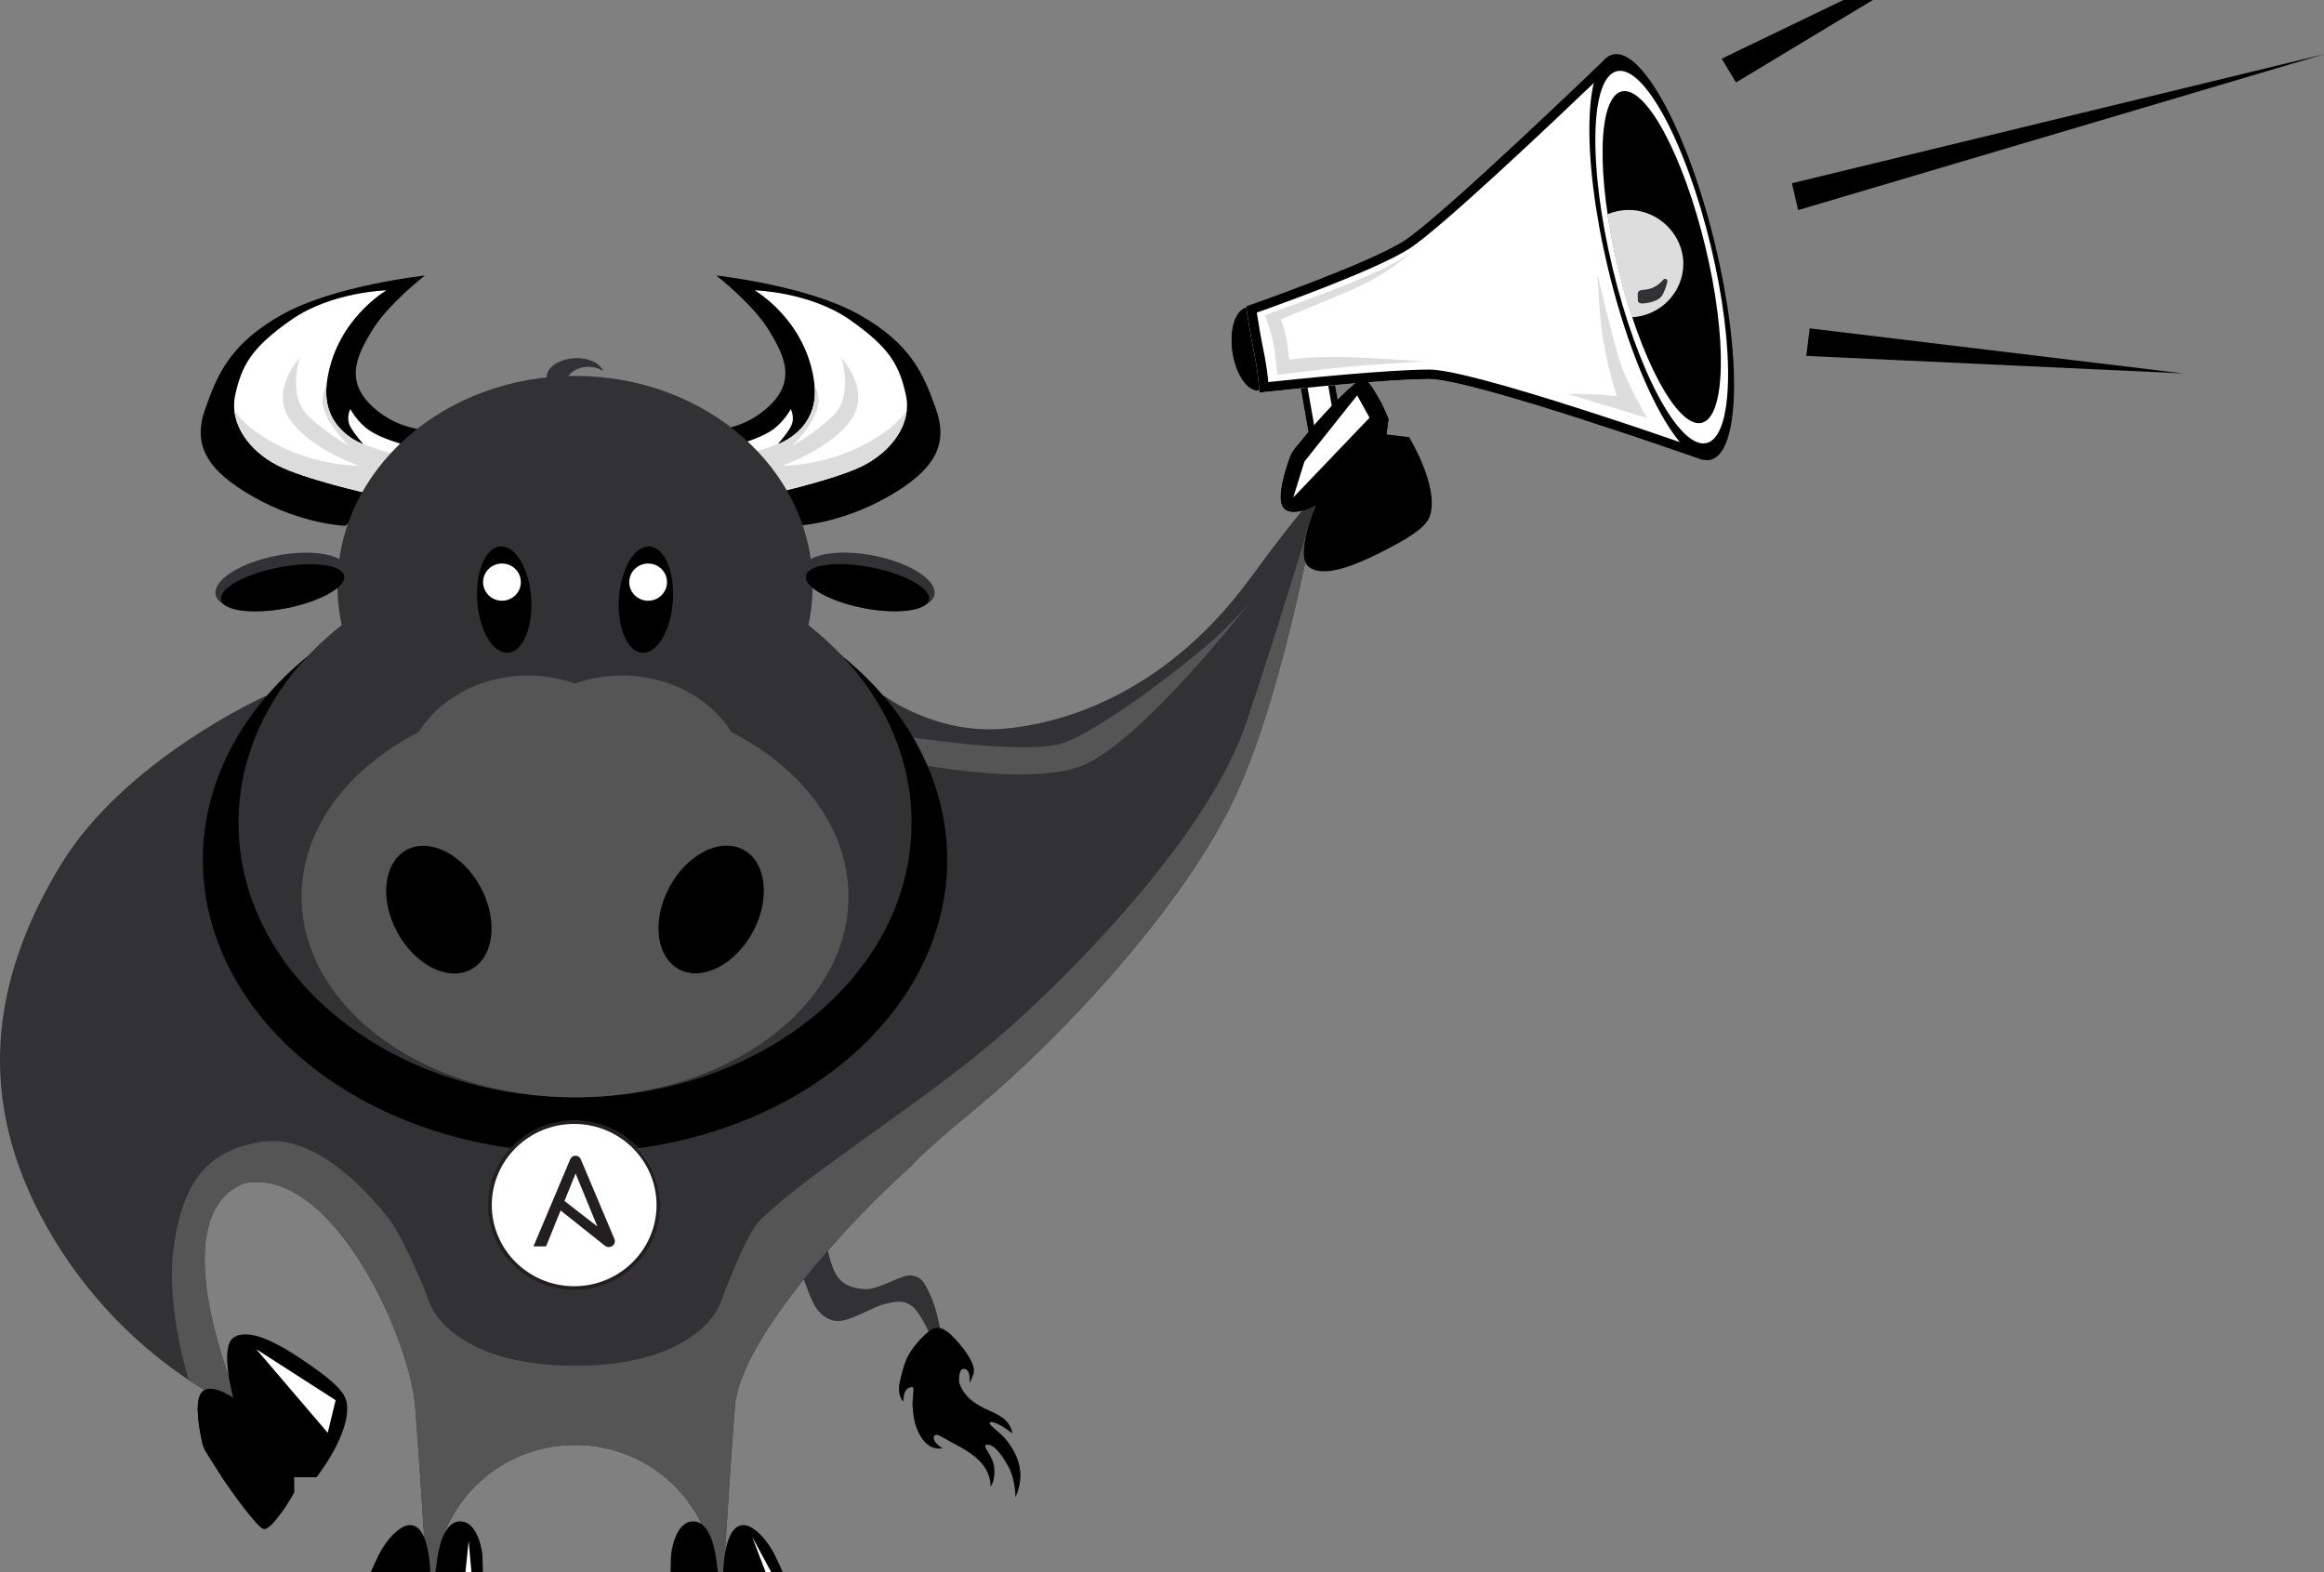 <svg xmlns:inkscape="http://www.inkscape.org/namespaces/inkscape" xmlns:sodipodi="http://sodipodi.sourceforge.net/DTD/sodipodi-0.dtd" xmlns="http://www.w3.org/2000/svg" xmlns:svg="http://www.w3.org/2000/svg" id="bullhorn-subscribe" data-name="Layer 2" viewBox="0 0 1679.98 1136.408" version="1.1" sodipodi:docname="bullhorn_subscribe.svg" inkscape:version="1.3 (0e150ed6c4, 2023-07-21)" viewport="0 0 1280px 955px">
  <rect x="0" y="0" width="1679.98" height="1136.408" fill="#808080" stroke="none"/>
  <sodipodi:namedview id="namedview50" pagecolor="#ffffff" bordercolor="#111111" borderopacity="1" inkscape:showpageshadow="0" inkscape:pageopacity="0" inkscape:pagecheckerboard="1" inkscape:deskcolor="#d1d1d1" inkscape:zoom="0.68867925" inkscape:cx="445.05479" inkscape:cy="339.05479" inkscape:window-width="1920" inkscape:window-height="979" inkscape:window-x="0" inkscape:window-y="0" inkscape:window-maximized="1" inkscape:current-layer="bullhorn-subscribe"/>
  <defs id="defs3">
    <style id="style1">
      .cls-1 {
        clip-path: url(#clippath);
      }

      .cls-2 {
        fill: #fff;
      }

      .cls-3 {
        fill: #323133;
      }

      .cls-4 {
        fill: #ddd;
      }

      .cls-5 {
        fill: #dcdcdc;
      }

      .cls-6 {
        fill: #231f20;
      }

      .cls-7 {
        fill: #555;
      }

      .cls-8 {
        clip-path: url(#clippath-1);
      }

      .cls-9 {
        clip-path: url(#clippath-2);
      }
    </style>
    <clipPath id="clippath">
      <path class="cls-3" d="m 699.12,611.38 c 0,0 36.78,28.26 85.95,24 49.17,-4.26 120.39,-29.89 178.89,-111.13 37.88,-52.6 49.08,-62.6 49.08,-62.6 0,0 -23.25,141.89 -59.95,222.43 -37.6,82.51 -128.4,180.09 -188.64,230.53 -41.8,35 -45.82,41.58 -45.82,41.58 -39.48,34.75 -123.83,126.14 -127.7,176.47 -3.87,50.32 -8.85,134.94 -8.85,134.94 h -5.76 c 0.1,-1.82 0.15,-3.64 0.15,-5.49 0,-55.84 -45.27,-101.11 -101.11,-101.11 -55.84,0 -101.11,45.27 -101.11,101.11 0,1.84 0.05,3.67 0.15,5.49 h -5.76 c 0,0 -4.98,-84.61 -8.85,-134.94 -3.87,-50.32 -60.16,-176.81 -123.88,-163.69 -62.71,26.31 -1.66,165.9 -1.66,165.9 0,0 -90.77,-36.83 -145.44,-142.68 C 40.3,898.27 57.29,812.46 103.74,735.04 150.19,657.62 251.61,611.38 251.61,611.38 h 446.34" id="path1"/>
    </clipPath>
    <clipPath id="clippath-1">
      <path class="cls-2" d="m 350.58,426.58 c 0,0 -14.74,-3.95 -23.69,-10 -8.95,-6.05 -13.95,-15.79 -13.95,-15.79 0,0 -3.42,6.58 0,12.9 3.42,6.32 9.48,12.9 9.48,12.9 0,0 -30.52,-10.22 -26.58,-44.22 5.41,-46.66 43.16,-68.7 43.16,-68.7 0,0 -39.74,1.05 -68.7,21.58 -28.96,20.53 -35.8,33.43 -40.53,55.01 -4.73,21.58 10.79,41.59 30.53,51.85 19.74,10.26 66.33,20.79 66.33,20.79 z" id="path2"/>
    </clipPath>
    <clipPath id="clippath-2">
      <path class="cls-2" d="m 593.68,426.58 c 0,0 14.74,-3.95 23.69,-10 8.95,-6.05 13.95,-15.79 13.95,-15.79 0,0 3.42,6.58 0,12.9 -3.42,6.32 -9.48,12.9 -9.48,12.9 0,0 30.52,-10.22 26.58,-44.22 -5.41,-46.66 -43.16,-68.7 -43.16,-68.7 0,0 39.74,1.05 68.7,21.58 28.96,20.53 35.8,33.43 40.53,55.01 4.73,21.58 -10.79,41.59 -30.53,51.85 -19.74,10.26 -66.33,20.79 -66.33,20.79 z" id="path3"/>
    </clipPath>
  </defs>
  <path class="cls-3" d="m 679.73,961.515 c 0,0 -2.25,-14.837 -7.15,-25.224 -4.9,-10.387 -6.28,-12.907 -13.34,-14.295 -7.06,-1.388 -23.73,10.594 -34.2,9.885 -10.47,-0.709 -18.34,-3.85 -22.63,-14.679 -4.28,-10.83 -4.75,-18.893 -4.75,-18.893 l -18.61,20.468 c 0,0 3.21,10.662 8.05,21.443 4.84,10.781 13.04,16.146 22.27,14.354 9.23,-1.792 21.99,-10.052 31,-12.149 9,-2.097 13.47,-2.471 19.2,1.959 5.74,4.43 12.75,20.429 12.75,20.429 z" id="path4" style="stroke-width:0.992"/>
  <g id="g7" transform="matrix(1,0,0,0.985,-59.68,-99.084)">
    <path class="cls-3" d="m 699.12,611.38 c 0,0 36.78,28.26 85.95,24 49.17,-4.26 120.39,-29.89 178.89,-111.13 37.88,-52.6 49.08,-62.6 49.08,-62.6 0,0 -23.25,141.89 -59.95,222.43 -37.6,82.51 -128.4,180.09 -188.64,230.53 -41.8,35 -45.82,41.58 -45.82,41.58 -39.48,34.75 -123.83,126.14 -127.7,176.47 -3.87,50.32 -8.85,134.94 -8.85,134.94 h -5.76 c 0.1,-1.82 0.15,-3.64 0.15,-5.49 0,-55.84 -45.27,-101.11 -101.11,-101.11 -55.84,0 -101.11,45.27 -101.11,101.11 0,1.84 0.05,3.67 0.15,5.49 h -5.76 c 0,0 -4.98,-84.61 -8.85,-134.94 -3.87,-50.32 -60.16,-176.81 -123.88,-163.69 -62.71,26.31 -1.66,165.9 -1.66,165.9 0,0 -90.77,-36.83 -145.44,-142.68 C 40.3,898.27 57.29,812.46 103.74,735.04 150.19,657.62 251.61,611.38 251.61,611.38 h 446.34" id="path5"/>
    <g class="cls-1" clip-path="url(#clippath)" id="g6">
      <path class="cls-7" d="m 765.36,1014.92 c 7.37,53.3 -16.82,117.58 -16.82,117.58 l -4.02,186.28 H 206.22 L 202.2,1132.5 c 0,0 -24.19,-64.28 -16.82,-117.58 7.37,-53.3 29.26,-70.38 62.31,-76.23 43.83,-7.75 85.32,46.33 93.76,57.26 8.44,10.93 21.35,42.21 24.83,50.15 3.48,7.95 5.15,26.49 37.24,42.71 29.67,15 68.66,14.01 71.74,13.91 v 0 c 0,0 0.04,0 0.1,0 0.06,0 0.1,0 0.1,0 v 0 c 3.08,0.11 42.07,1.09 71.74,-13.9 32.09,-16.22 33.77,-34.76 37.24,-42.71 3.48,-7.95 15.1,-40.36 24.83,-50.15 35.59,-35.84 120.79,-87.82 178.56,-139.81 57.77,-51.99 146.89,-147.66 172.49,-224.48 25.6,-76.82 52.71,-170 52.71,-170 l -4.05,284.59 -243.63,268.67 z" id="path6"/>
    </g>
  </g>
  <g id="g8" transform="matrix(1,0,0,0.985,-59.68,-99.084)">
    <rect class="cls-2" x="1002.78" y="374.23" width="24.98" height="53.79" transform="rotate(-9.8,1015.201,401.117)" id="rect7"/>
    <path d="m 1018.92,378.27 7.45,43.15 -14.76,2.55 -7.45,-43.15 14.76,-2.55 m 4.08,-5.78 -24.61,4.25 9.16,53.01 24.61,-4.25 z" id="path7"/>
  </g>
  <g id="g9" transform="matrix(1,0,0,0.985,-59.68,-99.084)">
    <ellipse cx="965.64" cy="356.65" rx="15.15" ry="30.74" transform="rotate(-8.17,965.519,356.618)" id="ellipse8"/>
    <path d="m 962.36,331.14 c 4.12,0 11.19,9.16 13.33,24.07 2.23,15.55 -2.29,26.33 -6.39,26.92 -0.12,0.02 -0.25,0.03 -0.37,0.03 -4.12,0 -11.19,-9.16 -13.33,-24.07 -1.04,-7.28 -0.64,-14.53 1.11,-19.89 1.32,-4.06 3.35,-6.76 5.28,-7.04 0.12,-0.02 0.25,-0.03 0.37,-0.03 m 0,-5 c -0.36,0 -0.72,0.03 -1.08,0.08 -8.28,1.19 -13.04,15.78 -10.63,32.58 2.31,16.07 10.34,28.35 18.28,28.35 0.36,0 0.72,-0.03 1.08,-0.08 8.28,-1.19 13.04,-15.78 10.63,-32.58 -2.31,-16.07 -10.34,-28.35 -18.28,-28.35 z" id="path8"/>
  </g>
  <g id="g10" transform="matrix(1,0,0,0.985,-59.68,-99.084)">
    <path class="cls-2" d="m 1220.11,143.66 c 0,0 -119.01,116.56 -145.75,133.73 -26.95,17.31 -113.94,47.93 -113.94,47.93 0,0 2.71,18.99 5.88,34.36 3.17,15.37 3.81,29.06 3.81,29.06 0,0 87.58,-9.94 122.8,-9.94 31.65,0 197.74,59.51 197.74,59.51 l -70.53,-294.66 z" id="path9"/>
    <path d="m 1216.17,157.28 64.66,270.14 c -15.69,-5.52 -44.59,-15.56 -75.02,-25.51 -61.06,-19.97 -99.05,-30.1 -112.92,-30.1 -29.67,0 -94.55,6.8 -116.37,9.18 -0.54,-5.63 -1.55,-13.87 -3.37,-22.72 -2.05,-9.94 -3.92,-21.55 -4.96,-28.29 19.72,-7.08 86.28,-31.5 109.95,-46.7 23.01,-14.78 109.72,-98.48 138.03,-126 m 3.94,-13.62 c 0,0 -119.01,116.56 -145.75,133.73 -26.95,17.31 -113.94,47.93 -113.94,47.93 0,0 2.71,18.99 5.88,34.36 3.17,15.37 3.81,29.06 3.81,29.06 0,0 87.58,-9.94 122.8,-9.94 31.65,0 197.74,59.51 197.74,59.51 l -70.53,-294.66 v 0 z" id="path10"/>
  </g>
  <ellipse class="cls-2" cx="415.53" cy="870.642" id="circle10" rx="61.39" ry="60.44" style="stroke-width:0.992"/>
  <path class="cls-7" d="m 655.67,532.445 c 0,0 82.21,12.996 110.41,5.316 28.2,-7.679 98.4,-63.207 114.6,-78.566 16.2,-15.359 24,-25.214 24,-25.214 0,0 -81.61,105.542 -124.5,120.31 -42.89,14.768 -131.09,-4.726 -131.09,-4.726 l 6.59,-17.131 z" id="path11" style="stroke-width:0.992"/>
  <g id="g16" transform="matrix(1,0,0,0.985,-59.68,-99.084)">
    <path d="m 309.32,486.47 c 0,0 -30.9,-0.86 -66.1,-21.03 -35.19,-20.17 -44.21,-39.06 -35.19,-64.81 9.01,-25.75 18.06,-47.88 55.91,-69.37 37.39,-21.22 102.89,-28.49 102.89,-28.49 0,0 -26.76,21.09 -38.32,40.58 -11.37,19.17 -21.76,39.68 6.56,60.71 28.33,21.03 63.95,9.44 63.95,9.44 l -89.7,72.96 z" id="path12"/>
    <g id="g15">
      <path class="cls-2" d="m 350.58,426.58 c 0,0 -14.74,-3.95 -23.69,-10 -8.95,-6.05 -13.95,-15.79 -13.95,-15.79 0,0 -3.42,6.58 0,12.9 3.42,6.32 9.48,12.9 9.48,12.9 0,0 -30.52,-10.22 -26.58,-44.22 5.41,-46.66 43.16,-68.7 43.16,-68.7 0,0 -39.74,1.05 -68.7,21.58 -28.96,20.53 -35.8,33.43 -40.53,55.01 -4.73,21.58 10.79,41.59 30.53,51.85 19.74,10.26 66.33,20.79 66.33,20.79 z" id="path13"/>
      <g class="cls-8" clip-path="url(#clippath-1)" id="g14">
        <path class="cls-5" d="m 330.31,475.53 -80.01,-32.11 -30.27,-38.16 6.84,-8.42 c 0,0 2.9,13.95 32.9,30 30,16.06 59.48,15.53 59.48,15.53 0,0 -34.48,-11.84 -49.74,-33.43 -15.26,-21.59 6.84,-45.8 6.84,-45.8 0,0 -9.21,28.43 6.58,43.16 15.79,14.74 28.95,21.32 28.95,21.32 0,0 -16.84,-15.79 -18.95,-30.79 -2.11,-15 17.37,-33.69 17.37,-33.69 l -2.37,47.64 8.99,11.63 5.49,4.16 c 0,0 15.41,6.36 27.6,8.02 12.18,1.67 -19.7,40.93 -19.7,40.93 z" id="path14"/>
      </g>
    </g>
  </g>
  <g id="g20" transform="matrix(1,0,0,0.985,-59.68,-99.084)">
    <path d="m 634.94,486.47 c 0,0 30.9,-0.86 66.1,-21.03 35.2,-20.17 44.21,-39.06 35.19,-64.81 -9.01,-25.75 -18.06,-47.88 -55.91,-69.37 -37.39,-21.22 -102.89,-28.49 -102.89,-28.49 0,0 26.76,21.09 38.32,40.58 11.37,19.17 21.76,39.68 -6.56,60.71 -28.33,21.03 -63.95,9.44 -63.95,9.44 l 89.7,72.96 z" id="path16"/>
    <g id="g19">
      <path class="cls-2" d="m 593.68,426.58 c 0,0 14.74,-3.95 23.69,-10 8.95,-6.05 13.95,-15.79 13.95,-15.79 0,0 3.42,6.58 0,12.9 -3.42,6.32 -9.48,12.9 -9.48,12.9 0,0 30.52,-10.22 26.58,-44.22 -5.41,-46.66 -43.16,-68.7 -43.16,-68.7 0,0 39.74,1.05 68.7,21.58 28.96,20.53 35.8,33.43 40.53,55.01 4.73,21.58 -10.79,41.59 -30.53,51.85 -19.74,10.26 -66.33,20.79 -66.33,20.79 z" id="path17"/>
      <g class="cls-9" clip-path="url(#clippath-2)" id="g18">
        <path class="cls-5" d="m 613.95,475.53 80.01,-32.11 30.27,-38.16 -6.84,-8.42 c 0,0 -2.9,13.95 -32.9,30 -30,16.06 -59.48,15.53 -59.48,15.53 0,0 34.48,-11.84 49.74,-33.43 15.26,-21.59 -6.84,-45.8 -6.84,-45.8 0,0 9.21,28.43 -6.58,43.16 -15.79,14.74 -28.95,21.32 -28.95,21.32 0,0 16.84,-15.79 18.95,-30.79 2.11,-15 -17.37,-33.69 -17.37,-33.69 l 2.37,47.64 -8.99,11.63 -5.49,4.16 c 0,0 -15.41,6.36 -27.6,8.02 -12.18,1.67 19.7,40.93 19.7,40.93 z" id="path18"/>
      </g>
    </g>
  </g>
  <g id="g21" transform="matrix(1,0,0,0.985,-59.68,-99.084)">
    <path d="m 1010.82,471.48 c 0,0 -14.92,36.19 -5.51,44.65 9.41,8.46 30.13,1.32 51.72,-9.74 21.65,-11.09 33.79,-18.92 36.4,-27.4 6.64,-21.58 -15.11,-57.57 -15.11,-57.57 l -16.4,-2.02 1.48,-11.27 c 0,0 -3.42,-8.92 -7.25,-15.54 -3.83,-6.62 -7.9,-14.06 -11.81,-13.78 -3.91,0.29 -25.2,22.24 -37.98,37.95 l -10.44,12.83 c -1.62,1.99 -2.88,4.22 -3.74,6.63 -2.96,8.3 -9.3,28.06 -5.41,35.74 4.98,9.83 24.07,-0.49 24.07,-0.49 z" id="path20"/>
    <polygon class="cls-2" points="1002.6,439.36 994.57,465.65 1049.68,407.16 1040.74,390.73 " id="polygon20"/>
  </g>
  <g id="g22" transform="matrix(1,0,0,0.985,-59.68,-99.084)">
    <path d="m 228.43,1127.04 c 0,0 -10.24,-37.55 0,-44.76 10.24,-7.21 29.67,2.37 49.49,15.93 19.86,13.59 30.81,22.8 32.34,31.49 3.89,22.12 -21.77,55 -21.77,55 h -16.31 l 0.09,11.31 c 0,0 -4.43,8.39 -8.98,14.46 -4.55,6.07 -9.44,12.92 -13.23,12.16 -3.79,-0.76 -22,-25.04 -32.62,-42.11 l -8.68,-13.95 c -1.34,-2.16 -2.31,-4.52 -2.86,-7 -1.9,-8.55 -5.72,-28.84 -0.98,-35.95 6.07,-9.1 23.52,3.41 23.52,3.41 z" id="path21"/>
    <polygon class="cls-2" points="302.3,1128.16 296.58,1152.07 244.97,1090.75 " id="polygon21"/>
  </g>
  <g id="g38" transform="matrix(1,0,0,0.985,-59.68,-99.084)">
    <ellipse cx="475.37" cy="731.57" rx="269.05" ry="214.8" id="ellipse22"/>
    <ellipse class="cls-3" cx="475.37" cy="530.27" rx="171.74" ry="153.81" id="ellipse23"/>
    <ellipse class="cls-3" cx="475.37" cy="704.48" rx="243.27" ry="201.4" id="ellipse24"/>
    <g id="g28">
      <ellipse class="cls-7" cx="475.37" cy="758.63" rx="197.65" ry="147.25" id="ellipse25"/>
      <g id="g27">
        <ellipse class="cls-7" cx="509.38" cy="676.26" rx="90.11" ry="79.94" id="ellipse26"/>
        <ellipse class="cls-7" cx="441.37" cy="676.26" rx="90.11" ry="79.94" id="ellipse27"/>
      </g>
    </g>
    <g id="g29">
      <ellipse cx="573.77" cy="768.09" rx="49.65" ry="34.35" transform="rotate(-62.66,573.713,768.059)" id="ellipse28"/>
      <ellipse cx="376.97" cy="768.09" rx="34.35" ry="49.65" transform="rotate(-27.34,377.056,768.194)" id="ellipse29"/>
    </g>
    <path class="cls-3" d="m 468.36,383.78 c -0.45,-7.13 6.49,-13.37 15.5,-13.94 4.47,-0.28 8.6,0.89 11.69,3 -2.1,-5.93 -10.78,-9.99 -20.9,-9.35 -11.36,0.72 -20.2,7.08 -19.75,14.21 0.37,5.82 6.81,10.35 15.34,11.43 -1.08,-1.59 -1.76,-3.4 -1.88,-5.35 z" id="path29"/>
    <g id="g34">
      <g id="g31">
        <ellipse class="cls-3" cx="687.46" cy="527.6" rx="19.61" ry="48.63" transform="rotate(-78.78,687.43,527.596)" id="ellipse30"/>
        <ellipse cx="686.76" cy="531.95" rx="15.2" ry="45.35" transform="rotate(-78.78,686.733,531.947)" id="ellipse31"/>
      </g>
      <g id="g33">
        <ellipse class="cls-3" cx="263.29" cy="527.6" rx="48.63" ry="19.61" transform="rotate(-11.22,263.36,527.728)" id="ellipse32"/>
        <ellipse cx="263.99" cy="531.95" rx="45.35" ry="15.2" transform="rotate(-11.22,264.065,532.062)" id="ellipse33"/>
      </g>
    </g>
    <g id="g37">
      <g id="g35">
        <ellipse cx="526.58" cy="540.6" rx="39.11" ry="19.52" transform="rotate(-86,526.59,540.604)" id="ellipse34"/>
        <circle class="cls-2" cx="528.2" cy="527.8" r="13.65" id="circle34"/>
      </g>
      <g id="g36">
        <ellipse cx="424.16" cy="540.6" rx="19.52" ry="39.11" transform="rotate(-4,424.095,540.496)" id="ellipse35"/>
        <circle class="cls-2" cx="422.55" cy="527.8" r="13.65" id="circle35"/>
      </g>
    </g>
  </g>
  <path d="m 536.48,1102.49 c 7.36,-0.906 17.62,9.53 23.87,22.083 6,12.051 17.74,41.331 17.74,42.817 0,1.487 -2.55,8.556 -7.51,11.106 -4.96,2.55 -27.62,-3.81 -27.62,-3.81 0,0 -3.67,9.767 -24.37,9.56 -20.7,-0.217 -25.23,-7.857 -29.55,-11.47 -4.31,-3.613 -4.96,-6.793 -4.96,-8.073 0,-1.28 0.93,-35.945 0.93,-39.342 0,-3.397 3.17,-25.637 16.11,-25.637 12.94,0 15.96,23.353 16.61,26.966 0.65,3.613 1.29,15.083 3.45,15.29 2.16,0.207 1.29,-8.496 2.59,-16.993 1.3,-8.496 4.03,-21.443 12.72,-22.506 z" id="path38" style="stroke-width:0.992"/>
  <path d="m 297.33,1102.49 c -7.36,-0.906 -17.62,9.53 -23.87,22.083 -6,12.051 -17.74,41.331 -17.74,42.817 0,1.487 2.55,8.556 7.51,11.106 4.96,2.55 27.62,-3.81 27.62,-3.81 0,0 3.67,9.767 24.37,9.56 20.7,-0.217 25.23,-7.857 29.55,-11.47 4.31,-3.613 4.96,-6.793 4.96,-8.073 0,-1.28 -0.93,-35.945 -0.93,-39.342 0,-3.397 -3.17,-25.637 -16.11,-25.637 -12.94,0 -15.96,23.353 -16.61,26.966 -0.65,3.613 -1.29,15.083 -3.45,15.29 -2.16,0.207 -1.29,-8.496 -2.59,-16.993 -1.29,-8.496 -4.03,-21.443 -12.72,-22.506 z" id="path39" style="stroke-width:0.992"/>
  <polygon class="cls-2" points="398.45,1231.51 403.16,1284.49 392.18,1293.89 " id="polygon39" transform="matrix(1,0,0,0.985,-59.68,-99.084)"/>
  <polygon class="cls-2" points="633.26,1284.57 627.97,1293.8 603.43,1228.5 " id="polygon40" transform="matrix(1,0,0,0.985,-59.68,-99.084)"/>
  <path d="m 670.72,963.021 c 5.98,-5.307 11.42,-4.204 19.76,4.844 8.34,9.038 15.25,19.523 13.24,25.234 -2.01,5.71 -2.95,6.488 -2.95,6.488 0,0 1.34,-8.625 -3.13,-9.963 -4.47,-1.339 -4.39,6.655 -4.37,8.506 0.02,1.851 2.49,9.343 10.2,15.034 7.7,5.691 14.88,7 21.47,11.844 6.58,4.854 6.81,11.155 6.81,11.155 0,0 -5.46,-4.46 -9.42,-6.281 -3.96,-1.821 -5.93,-2.648 -6.88,-1.28 -0.95,1.369 8.36,7.246 12.63,13.045 4.27,5.799 8.45,12.267 9.44,22.073 0.98,9.816 -3.48,18.499 -3.48,18.499 0,0 0.11,-12.779 -5.26,-22.369 -5.37,-9.599 -10.5,-15.733 -15.23,-15.516 -4.73,0.217 4.08,7.079 5.15,16.333 1.08,9.343 -2.66,14.079 -2.66,14.079 0,0 0.94,-9.501 -7.89,-18.598 -7.44,-7.67 -19.43,-12.828 -24.81,-16.068 -5.38,-3.249 -6.86,-3.485 -7.99,-2.038 -1.13,1.447 0.51,4.627 2.81,6.547 2.3,1.92 3.23,2.196 3.23,2.196 0,0 -7.25,2.363 -13.56,-5.277 -6.31,-7.64 -7.47,-16.983 -8.07,-23.658 -0.6,-6.685 1.51,-14.876 -0.07,-15.113 -1.58,-0.236 -4.38,0.807 -5.57,3.613 -1.19,2.806 -1.07,6.784 -1.07,6.784 0,0 -5.13,-4.184 -2.36,-15.388 2.77,-11.204 4.03,-16.127 9.56,-23.55 5.53,-7.423 10.48,-11.165 10.48,-11.165 z" id="path40" style="stroke-width:0.992"/>
  <path d="m 212.5,1067.283 0.09,11.135 c 0,0 -4.43,8.26 -8.98,14.236 -4.55,5.976 -9.44,12.72 -13.23,11.972 -3.79,-0.748 -22,-24.653 -32.62,-41.459 l -8.68,-13.734 c -1.34,-2.127 -2.31,-4.45 -2.86,-6.892 -1.9,-8.418 -5.72,-28.394 -0.98,-35.394 6.07,-8.959 23.52,3.357 23.52,3.357 l 43.75,56.768 z" id="path41" style="stroke-width:0.992"/>
  <g id="g42" transform="matrix(1,0,0,0.985,-59.68,-99.084)">
    <path d="m 1061.91,419.4 1.48,-11.27 c 0,0 -3.42,-8.92 -7.25,-15.54 -3.83,-6.62 -7.9,-14.06 -11.81,-13.78 -3.91,0.29 -25.2,22.24 -37.98,37.95 l -10.44,12.83 c -1.62,1.99 -2.88,4.22 -3.74,6.63 -2.96,8.3 -9.3,28.06 -5.41,35.74 4.98,9.83 24.07,-0.49 24.07,-0.49 l 51.09,-52.08 z" id="path42"/>
    <polygon class="cls-2" points="1002.6,439.36 994.57,465.65 1049.68,407.16 1040.74,390.73 " id="polygon42"/>
  </g>
  <ellipse class="cls-2" cx="415.53" cy="870.642" id="circle42" rx="61.39" ry="60.44" style="stroke-width:0.992"/>
  <g id="g44" transform="matrix(1,0,0,0.985,-59.68,-99.084)">
    <path class="cls-6" d="m 475.76,961.8 15.76,38.89 -23.8,-18.75 z m 27.99,47.85 -24.24,-58.33 c -0.69,-1.68 -2.08,-2.57 -3.75,-2.57 -1.67,0 -3.17,0.89 -3.86,2.57 l -26.6,63.98 h 9.1 l 10.53,-26.38 31.43,25.39 c 1.26,1.02 2.18,1.48 3.36,1.48 2.37,0 4.45,-1.78 4.45,-4.35 0,-0.42 -0.15,-1.08 -0.41,-1.8 v 0 z" id="path43"/>
    <path class="cls-6" d="m 474.74,925.41 c -32.83,0 -59.55,26.71 -59.55,59.55 0,32.84 26.71,59.55 59.55,59.55 32.84,0 59.55,-26.71 59.55,-59.55 0,-32.84 -26.71,-59.55 -59.55,-59.55 z m 0,121.78 c -34.32,0 -62.23,-27.92 -62.23,-62.23 0,-34.31 27.92,-62.23 62.23,-62.23 34.31,0 62.23,27.92 62.23,62.23 0,34.31 -27.92,62.23 -62.23,62.23 z" id="path44"/>
  </g>
  <ellipse cx="1124.272" cy="453.778" rx="39.648" ry="150.731" transform="matrix(0.974,-0.227,0.234,0.972,0,0)" id="ellipse44" style="stroke-width:0.992"/>
  <ellipse class="cls-2" cx="1124.272" cy="453.778" rx="36.38" ry="138.285" transform="matrix(0.974,-0.227,0.234,0.972,0,0)" id="ellipse45" style="stroke-width:0.992"/>
  <ellipse cx="1124.272" cy="453.778" rx="32.424" ry="123.239" transform="matrix(0.974,-0.227,0.234,0.972,0,0)" id="ellipse46" style="stroke-width:0.992"/>
  <path class="cls-4" d="m 1177.42,151.766 c -5.5,0 -10.74,1.113 -15.5,3.121 1.82,12.198 4.33,25.125 7.52,38.436 3.05,12.681 6.51,24.781 10.23,36.024 20.73,-1.152 37.18,-18.056 37.18,-38.751 0,-20.695 -17.65,-38.82 -39.43,-38.82 z" id="path46" style="stroke-width:0.992"/>
  <path class="cls-3" d="m 1187.19,219.383 c -2.1,-0.069 -3.18,-0.719 -3.21,-2.343 l -0.09,-4.726 c -0.02,-1.28 0.95,-2.373 2.24,-2.52 6.3,-0.719 10.38,-1.191 16.31,-7.66 1.15,-1.26 3.25,-0.187 2.85,1.457 -1.12,4.637 -3.02,10.367 -5.88,12.277 -5.06,3.387 -12.22,3.505 -12.22,3.505 z" id="path47" style="stroke-width:0.992"/>
  <polygon points="1304.26,143.66 1314.62,161.1 1498.54,48.59 " id="polygon47" transform="matrix(1,0,0,0.985,-59.68,-99.084)"/>
  <polygon points="1355.05,235.06 1359.49,254.79 1739.66,140.39 " id="polygon48" transform="matrix(1,0,0,0.985,-59.68,-99.084)"/>
  <polygon points="1367.87,341.57 1365.4,361.79 1637.59,374.61 " id="polygon49" transform="matrix(1,0,0,0.985,-59.68,-99.084)"/>
  <path class="cls-4" d="m 1154.69,197.832 c 0,0 10.97,47.297 16.67,64.576 5.03,15.221 19.27,39.765 19.27,39.765 l -57.44,-17.436 c 0,0 18.53,-0.079 24.83,0.65 6.3,0.729 10.82,0.896 10.82,0.896 0,0 -6.17,-16.914 -10.3,-42.916 -2.46,-15.516 -3.85,-45.545 -3.85,-45.545 z" id="path49" style="stroke-width:0.992"/>
  <path class="cls-4" d="m 1025.071,178.131 c 0,0 -6.53,9.274 -48.09,26.159 -16.78,6.823 -62.44,23.53 -62.44,23.53 0,0 4.11,11.617 5.91,20.478 1.8,8.861 2.9,22.605 2.9,22.605 0,0 44.53,-5.474 61.07,-6.715 16.54,-1.241 44.95,-2.954 44.95,-2.954 0,0 -42.64,-3.072 -62.22,-3.269 -19.58,-0.197 -35.29,1.949 -35.29,1.949 0,0 -0.65,-8.989 -1.97,-15.506 -1.42,-6.98 -4.05,-13.646 -4.05,-13.646 0,0 33.84,-13.518 54.58,-22.782 27.45,-12.277 44.65,-29.851 44.65,-29.851 z" id="path50" style="stroke-width:0.992"/>
</svg>